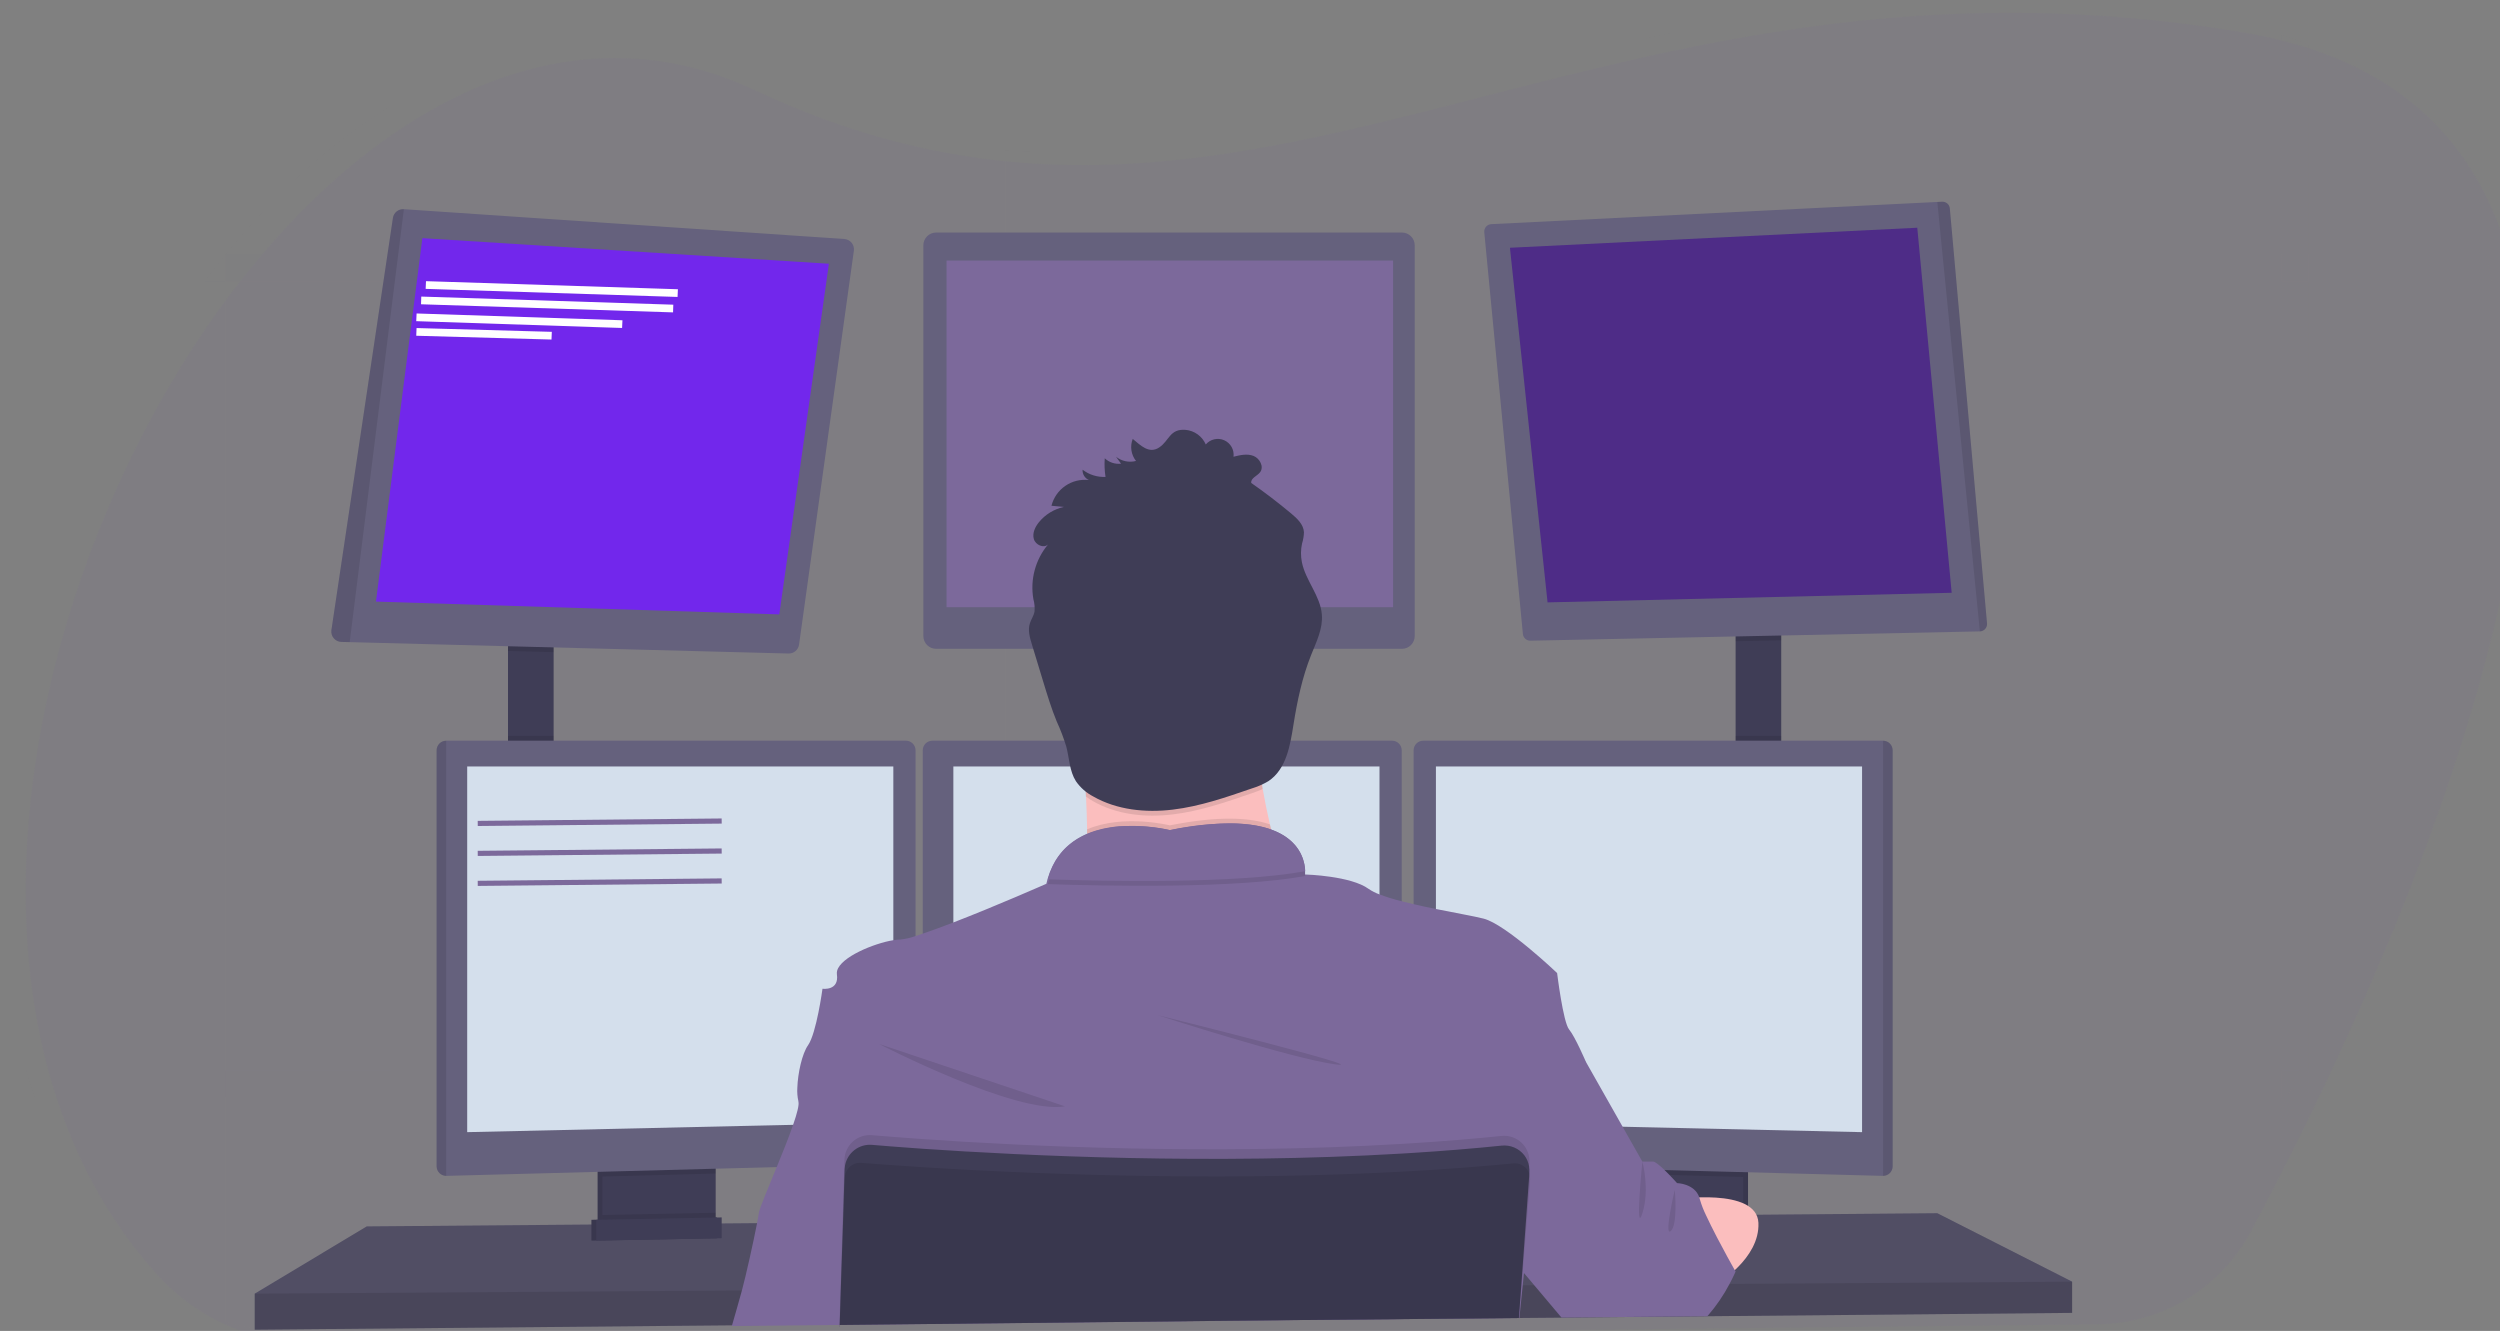 <svg width="973" height="518" viewBox="0 0 973 518" fill="none" xmlns="http://www.w3.org/2000/svg">
<rect x="0" y="0" width="973" height="518" fill="#808080" stroke="none"/>
<g clip-path="url(#clip0)">
<path opacity="0.1" d="M908.388 414.576C907.304 416.913 906.223 419.218 905.146 421.493C903.464 425.026 901.804 428.491 900.166 431.887C899.437 433.392 898.708 434.869 897.998 436.346C889.962 452.769 882.459 467.295 876.086 479.241C870.304 490.065 861.718 499.134 851.228 505.498C840.738 511.863 828.73 515.288 816.463 515.415L674.762 516.957H673.267L661.12 517.088L650.73 517.2L618.867 517.546H617.578L601.357 517.723H600.861L500.882 518.808L411.638 519.742L401.257 519.855L336.784 520.556H336.709L294.895 521.004H294.447L162.23 522.435L122.678 522.865C114.237 522.96 105.832 521.756 97.757 519.294C83.706 515.048 71.078 507.049 61.232 496.159C44.245 477.437 31.864 455.592 23.548 431.887C22.346 428.466 21.224 425.001 20.184 421.493C-8.604 324.141 26.491 198.541 89.656 114.49C92.304 110.975 94.995 107.548 97.729 104.208L97.795 104.133C117.221 80.279 139.001 60.35 162.202 46.18C203.315 21.026 248.867 13.941 293.671 35.056C331.579 52.928 366.974 61.332 401.285 63.612C404.751 63.837 408.218 64.005 411.666 64.108C490.37 66.585 564.131 38.216 650.749 19.904C654.196 19.175 657.654 18.456 661.139 17.773C722.93 5.472 791.477 -1.015 872.993 12.623C881.462 14.007 889.819 16.006 897.998 18.605C901.592 19.764 905.055 21.011 908.388 22.344C947.296 38.178 968.516 67.435 977.533 104.096C978.387 107.498 979.125 110.96 979.748 114.48C995.735 202.663 948.913 327.749 908.388 414.576Z" fill="#7C699B"/>
<g opacity="0.1">
<path opacity="0.1" d="M152.212 41.212V517.57L112.66 518C104.219 518.095 95.814 516.891 87.739 514.429V99.166H87.805C107.231 75.283 129.011 55.355 152.212 41.212Z" fill="#7C699B"/>
<path opacity="0.1" d="M969.804 109.522H79.666C82.314 106.008 85.005 102.58 87.739 99.24V99.166H967.59C968.443 102.549 969.181 106.002 969.804 109.522Z" fill="#7C699B"/>
<path opacity="0.1" d="M898.398 17.386V416.516H895.156C893.474 420.05 891.814 423.514 890.176 426.91C889.447 428.415 888.718 429.892 888.008 431.369V13.61C891.602 14.769 895.066 16.027 898.398 17.386Z" fill="#7C699B"/>
<path opacity="0.1" d="M651.149 12.778V512.158L640.759 512.27V14.909C644.206 14.18 647.664 13.46 651.149 12.778Z" fill="#7C699B"/>
<path opacity="0.1" d="M401.676 59.112V514.869L391.295 514.981V58.617C394.762 58.841 398.228 58.972 401.676 59.112Z" fill="#7C699B"/>
<path opacity="0.1" d="M895.156 416.526C893.474 420.059 891.814 423.524 890.176 426.92H13.558C12.356 423.499 11.235 420.034 10.194 416.526H895.156Z" fill="#7C699B"/>
</g>
<path d="M215.471 248.48H197.717V302.376H215.471V248.48Z" fill="#3F3D56"/>
<path d="M693.253 245.675H675.499V302.694H693.253V245.675Z" fill="#3F3D56"/>
<path d="M806.473 498.819V510.971L664.52 512.279L663.007 512.308L609.055 512.803L607.765 512.822L591.367 512.962H590.881L490.92 513.887L326.831 515.411H326.691L284.971 515.803L284.522 515.813L99.139 517.514V503.493L142.728 477.321L230.187 476.591L232.056 476.582L232.673 476.573L234.542 476.545L276.533 476.199L278.411 476.19L279.009 476.18L280.878 476.171L294.343 476.059L294.698 476.049L327.915 475.769H328.186L587.386 473.582L593.731 473.535H594.366L599.206 473.488L634.386 473.198L636.255 473.17L637.984 473.152H638.881L649.822 473.068L651.99 473.039L654.896 473.021L664.006 472.937L678.461 472.815L680.33 472.796L683.582 472.778H684.189L753.998 472.18L806.473 498.819Z" fill="#65617D"/>
<path opacity="0.2" d="M806.473 498.819V510.971L664.52 512.279L663.007 512.308L609.055 512.803L607.765 512.822L591.367 512.962H590.881L490.92 513.887L326.831 515.411H326.691L284.971 515.803L284.522 515.813L99.139 517.514V503.493L142.728 477.321L230.187 476.591L232.056 476.582L232.673 476.573L234.542 476.545L276.533 476.199L278.411 476.19L279.009 476.18L280.878 476.171L294.343 476.059L294.698 476.049L327.915 475.769H328.186L587.386 473.582L593.731 473.535H594.366L599.206 473.488L634.386 473.198L636.255 473.17L637.984 473.152H638.881L649.822 473.068L651.99 473.039L654.896 473.021L664.006 472.937L678.461 472.815L680.33 472.796L683.582 472.778H684.189L753.998 472.18L806.473 498.819Z" fill="black"/>
<path d="M276.673 452.092V474.984C276.674 476.068 276.367 477.13 275.788 478.047C275.209 478.963 274.382 479.697 273.403 480.162C272.674 480.516 271.877 480.707 271.067 480.723L238.457 481.415C237.586 481.436 236.722 481.253 235.934 480.882C234.937 480.425 234.093 479.691 233.502 478.768C232.911 477.845 232.597 476.772 232.598 475.675V452.092H276.673Z" fill="#3F3D56"/>
<path opacity="0.1" d="M276.673 452.092V474.984C276.674 476.068 276.367 477.13 275.788 478.047C275.209 478.963 274.382 479.697 273.403 480.162C272.674 480.516 271.877 480.707 271.067 480.723L238.457 481.415C237.586 481.436 236.722 481.253 235.934 480.882C234.937 480.425 234.093 479.691 233.502 478.768C232.911 477.845 232.597 476.772 232.598 475.675V452.092H276.673Z" fill="black"/>
<path d="M278.542 452.092V474.984C278.542 476.068 278.235 477.13 277.657 478.047C277.078 478.963 276.251 479.697 275.272 480.162C274.543 480.516 273.746 480.707 272.936 480.723L240.325 481.415C239.454 481.436 238.591 481.253 237.802 480.882C236.806 480.425 235.962 479.691 235.371 478.768C234.779 477.845 234.466 476.772 234.467 475.675V452.092H278.542Z" fill="#3F3D56"/>
<path d="M680.33 452.092H636.255V481.536H680.33V452.092Z" fill="#3F3D56"/>
<path opacity="0.1" d="M680.33 452.092H636.255V481.536H680.33V452.092Z" fill="black"/>
<path d="M678.461 452.092H634.386V481.536H678.461V452.092Z" fill="#3F3D56"/>
<path opacity="0.1" d="M215.471 248.47V253.826L197.717 253.368V248.47H215.471Z" fill="black"/>
<path d="M332.325 97.586L310.993 250.882C310.858 251.861 310.367 252.756 309.614 253.396C308.86 254.035 307.898 254.375 306.91 254.35L136.103 249.919L132.861 249.835C132.296 249.822 131.741 249.689 131.231 249.447C130.721 249.204 130.268 248.857 129.901 248.427C129.534 247.998 129.262 247.496 129.103 246.954C128.943 246.412 128.899 245.843 128.974 245.283L152.922 84.808C153.077 83.814 153.598 82.914 154.384 82.286C155.169 81.658 156.161 81.347 157.165 81.415L328.588 93.024C329.141 93.056 329.681 93.203 330.175 93.454C330.669 93.706 331.105 94.057 331.456 94.486C331.807 94.914 332.066 95.411 332.216 95.945C332.365 96.478 332.403 97.037 332.325 97.586Z" fill="#65617D"/>
<path d="M164.387 92.688L146.326 234.141L303.303 239.123L322.608 102.652L164.387 92.688Z" fill="#7227EC"/>
<path d="M545.628 90.501H364.347C361.597 90.501 359.367 92.731 359.367 95.483V247.536C359.367 250.287 361.597 252.518 364.347 252.518H545.628C548.379 252.518 550.609 250.287 550.609 247.536V95.483C550.609 92.731 548.379 90.501 545.628 90.501Z" fill="#65617D"/>
<path d="M542.19 101.409H368.393V236.319H542.19V101.409Z" fill="#7C699B"/>
<path opacity="0.1" d="M693.253 245.666V249.209L675.499 249.573V245.666H693.253Z" fill="black"/>
<path d="M773.358 242.675C773.383 243.062 773.33 243.451 773.202 243.817C773.073 244.183 772.872 244.519 772.61 244.806C772.348 245.092 772.031 245.323 771.678 245.483C771.325 245.644 770.943 245.732 770.555 245.741L595.637 249.358C594.91 249.373 594.205 249.113 593.662 248.629C593.12 248.145 592.78 247.474 592.712 246.75L577.678 90.388C577.641 90.001 577.683 89.609 577.801 89.238C577.92 88.867 578.113 88.523 578.368 88.229C578.623 87.934 578.935 87.695 579.285 87.525C579.636 87.354 580.017 87.257 580.406 87.239L753.998 78.602L755.866 78.508C756.609 78.469 757.338 78.72 757.899 79.208C758.461 79.697 758.811 80.384 758.875 81.125L773.358 242.675Z" fill="#65617D"/>
<path d="M587.667 96.427L746.205 88.631L759.594 230.71L602.308 234.449L587.667 96.427Z" fill="#4E2C87"/>
<path opacity="0.1" d="M773.358 242.675C773.383 243.062 773.33 243.451 773.202 243.817C773.073 244.183 772.872 244.519 772.61 244.806C772.348 245.092 772.031 245.323 771.678 245.483C771.325 245.644 770.943 245.732 770.555 245.741L753.998 78.602L755.866 78.508C756.609 78.469 757.338 78.72 757.9 79.208C758.461 79.697 758.811 80.384 758.875 81.125L773.358 242.675Z" fill="black"/>
<path opacity="0.1" d="M157.193 81.406L136.103 249.919L132.861 249.835C132.296 249.822 131.741 249.689 131.231 249.447C130.721 249.204 130.268 248.857 129.901 248.427C129.534 247.998 129.262 247.496 129.103 246.954C128.943 246.412 128.899 245.843 128.974 245.283L152.922 84.808C153.075 83.807 153.599 82.901 154.391 82.27C155.183 81.639 156.183 81.331 157.193 81.406Z" fill="black"/>
<path opacity="0.1" d="M215.471 286.411H197.717V302.376H215.471V286.411Z" fill="black"/>
<path opacity="0.1" d="M278.542 452.083V456.728L234.467 457.906V452.083H278.542Z" fill="black"/>
<path d="M356.33 291.973V449.194C356.319 450.154 355.939 451.073 355.269 451.76C354.6 452.447 353.691 452.851 352.733 452.887L173.657 457.654H173.61C172.635 457.642 171.703 457.249 171.013 456.559C170.324 455.869 169.931 454.937 169.919 453.962V291.973C169.931 290.997 170.324 290.065 171.013 289.375C171.703 288.685 172.635 288.293 173.61 288.28H352.639C353.614 288.293 354.546 288.685 355.236 289.375C355.925 290.065 356.318 290.997 356.33 291.973Z" fill="#65617D"/>
<path opacity="0.1" d="M173.657 288.28V457.654H173.61C172.635 457.642 171.703 457.249 171.013 456.559C170.324 455.869 169.931 454.937 169.919 453.962V291.973C169.931 290.997 170.324 290.065 171.013 289.375C171.703 288.685 172.635 288.293 173.61 288.28H173.657Z" fill="black"/>
<path d="M181.833 298.319H347.687V436.893L181.833 440.632V298.319Z" fill="#D4DFEC"/>
<path opacity="0.1" d="M693.253 286.411H675.499V302.694H693.253V286.411Z" fill="black"/>
<path opacity="0.1" d="M678.461 452.083V458.074L634.386 456.897V452.083H678.461Z" fill="black"/>
<path d="M736.627 291.973V453.962C736.615 454.945 736.216 455.884 735.516 456.575C734.816 457.266 733.873 457.654 732.89 457.654L553.776 452.887C552.817 452.851 551.909 452.447 551.239 451.76C550.57 451.073 550.19 450.154 550.179 449.194V291.973C550.191 290.997 550.584 290.065 551.273 289.375C551.963 288.685 552.894 288.293 553.87 288.28H732.899C733.88 288.283 734.822 288.671 735.519 289.362C736.217 290.053 736.615 290.991 736.627 291.973Z" fill="#65617D"/>
<path opacity="0.1" d="M736.627 291.973V453.962C736.615 454.945 736.216 455.884 735.516 456.575C734.817 457.266 733.873 457.654 732.89 457.654V288.28C733.873 288.28 734.817 288.668 735.516 289.359C736.216 290.05 736.615 290.989 736.627 291.973Z" fill="black"/>
<path d="M724.714 298.319H558.859V436.893L724.714 440.632V298.319Z" fill="#D4DFEC"/>
<path d="M545.544 291.973V449.194C545.533 450.154 545.153 451.073 544.483 451.76C543.814 452.447 542.906 452.851 541.947 452.887L362.871 457.654C361.888 457.654 360.944 457.266 360.244 456.575C359.545 455.884 359.145 454.945 359.133 453.962V291.973C359.145 290.997 359.538 290.065 360.228 289.375C360.917 288.685 361.849 288.293 362.824 288.28H541.853C542.828 288.293 543.76 288.685 544.45 289.375C545.139 290.065 545.532 290.997 545.544 291.973Z" fill="#65617D"/>
<path d="M371.047 298.319H536.901V436.893L371.047 440.632V298.319Z" fill="#D4DFEC"/>
<path opacity="0.1" d="M806.473 498.819V510.971L664.52 512.279L663.007 512.307L609.055 512.803L607.765 512.822L591.367 512.962H590.881L490.92 513.887L326.831 515.411H326.691L284.971 515.803L284.522 515.813L99.139 517.514V503.493L288.362 502.25H288.811L327.112 501.988H327.289L591.797 500.24H592.068L592.226 500.231H592.666L597.141 500.203H598.506L668.108 499.735L672.22 499.717L673.135 499.707L806.473 498.819Z" fill="black"/>
<path d="M455.291 302.376C481.78 302.376 503.254 280.895 503.254 254.396C503.254 227.898 481.78 206.417 455.291 206.417C428.803 206.417 407.329 227.898 407.329 254.396C407.329 280.895 428.803 302.376 455.291 302.376Z" fill="#FBBEBE"/>
<path d="M503.263 352.543C503.263 352.543 410.291 363.76 419.168 352.543C422.382 348.487 423.27 336.466 423.092 322.772C423.036 318.612 422.887 314.303 422.672 310.013C421.644 289.449 419.168 269.352 419.168 269.352C419.168 269.352 500.46 231.028 491.116 261.407C487.378 273.68 488.602 290.916 491.443 307.097C492.274 311.817 493.237 316.444 494.246 320.837C496.709 331.553 499.718 342.135 503.263 352.543Z" fill="#FBBEBE"/>
<path opacity="0.1" d="M503.263 352.543C503.263 352.543 410.291 363.76 419.168 352.543C422.382 348.487 423.27 336.466 423.092 322.772C437.267 316.715 455.301 321.23 455.301 321.23C474.287 317.444 486.463 318.183 494.246 320.837C496.709 331.553 499.718 342.135 503.263 352.543Z" fill="black"/>
<path d="M326.794 516.467V515.682L490.892 513.897L590.872 512.962H591.152L591.049 514.345L591.189 512.962H591.367V512.803L592.647 500.231L593.133 495.473L593.282 493.987L593.413 492.744L599.188 473.479L604.962 454.242L609.821 438.043L617.24 413.291C617.24 413.291 613.035 403.477 610.699 400.673C608.363 397.868 606.027 378.706 606.027 378.706C606.027 378.706 586.087 359.703 577.37 357.516C573.716 356.581 566.503 355.338 558.841 353.777C555.972 353.198 553.029 352.581 550.197 351.908C548.6 351.543 547.03 351.16 545.525 350.777C542.598 350.045 539.712 349.153 536.882 348.103C535.399 347.564 533.987 346.845 532.678 345.963C525.81 340.925 508.598 340.354 507.935 340.354C507.933 340.333 507.933 340.311 507.935 340.289V340.205C507.959 339.813 507.959 339.419 507.935 339.027C507.935 338.653 507.935 338.214 507.851 337.718C507.851 337.569 507.851 337.41 507.785 337.251C507.739 336.915 507.683 336.559 507.599 336.185C507.57 336.018 507.533 335.853 507.486 335.69C507.216 334.564 506.824 333.47 506.318 332.428C506.253 332.278 506.169 332.119 506.094 331.97C505.636 331.106 505.105 330.284 504.506 329.511C504.384 329.353 504.253 329.184 504.113 329.025C503.348 328.123 502.497 327.296 501.572 326.558C501.319 326.361 501.058 326.156 500.787 325.969C500.636 325.846 500.477 325.734 500.31 325.632L499.479 325.09L498.703 324.641C498.021 324.268 497.302 323.903 496.517 323.557C496.274 323.445 496.012 323.342 495.751 323.239C495.489 323.137 495.078 322.978 494.732 322.847H494.676L493.975 322.566C493.443 322.389 492.901 322.23 492.331 322.071L491.462 321.847L490.527 321.632L489.593 321.435C488.658 321.248 487.659 321.08 486.612 320.949L485.547 320.818L484.454 320.706L483.323 320.613L481.716 320.519L479.847 320.454C471.605 320.453 463.386 321.327 455.329 323.062C449.731 321.816 443.998 321.288 438.267 321.491H437.454L436.519 321.548H435.921L434.716 321.66C434.314 321.66 433.903 321.744 433.501 321.8C433.1 321.856 432.679 321.903 432.277 321.968L431.661 322.071C431.053 322.174 430.437 322.286 429.792 322.417C429.586 322.454 429.381 322.501 429.175 322.557C428.362 322.735 427.549 322.95 426.746 323.193C426.344 323.305 425.942 323.436 425.54 323.576C425.335 323.632 425.139 323.707 424.942 323.782L424.344 323.997L423.756 324.23L423.055 324.511C422.7 324.66 422.354 324.819 422.008 324.987C421.812 325.072 421.616 325.165 421.429 325.268C421.242 325.371 421.046 325.455 420.868 325.558C418.756 326.65 416.803 328.027 415.066 329.652L414.589 330.11L414.122 330.586C413.963 330.745 413.814 330.914 413.664 331.082C413.055 331.748 412.487 332.45 411.964 333.185C411.814 333.381 411.674 333.578 411.534 333.783C410.941 334.658 410.404 335.57 409.927 336.513C409.805 336.737 409.693 336.971 409.581 337.195C408.818 338.774 408.193 340.416 407.712 342.102C407.538 342.725 407.379 343.349 407.236 343.972C407.236 343.972 387.455 352.702 371.047 359.021C366.683 360.703 362.572 362.227 359.133 363.377C358.133 363.713 357.199 364.022 356.33 364.311C354.445 364.993 352.484 365.445 350.49 365.658C349.55 365.673 348.613 365.76 347.687 365.919C340.146 367.144 327.224 372.462 325.813 377.8C325.698 378.226 325.667 378.67 325.719 379.108C325.719 379.108 325.719 379.174 325.719 379.211C326.654 385.754 320.113 384.819 320.113 384.819C320.113 384.819 317.777 402.112 314.507 406.786C312.143 410.151 310.526 417.657 310.321 423.321C310.203 425.086 310.342 426.858 310.732 428.584C310.732 428.63 310.732 428.677 310.732 428.714C311.106 429.967 310.209 433.388 308.685 437.772C307.032 442.586 304.621 448.568 302.304 454.214C298.809 462.739 295.52 470.478 295.314 472.179C295.23 472.937 294.987 474.292 294.651 476.04C293.287 483.163 290.259 496.726 288.764 502.212C287.652 506.307 286.036 511.915 284.924 515.766C284.924 515.878 284.858 515.99 284.83 516.093L326.719 515.682V516.467H326.85H326.794Z" fill="#7C699B"/>
<path opacity="0.1" d="M342.081 406.29C342.081 406.29 395.341 433.865 414.496 430.593L342.081 406.29Z" fill="black"/>
<path opacity="0.1" d="M450.47 395.073C450.47 395.073 502.329 411.899 519.615 414.235C536.901 416.572 450.47 395.073 450.47 395.073Z" fill="black"/>
<path opacity="0.1" d="M507.991 340.934C480.894 345.925 429.876 344.85 407.824 344.093C415.907 315.117 455.319 324.969 455.319 324.969C504.104 315.229 507.842 335.438 507.991 340.934Z" fill="black"/>
<path d="M507.991 339.064C480.894 344.056 429.876 342.981 407.824 342.224C415.907 313.247 455.319 323.099 455.319 323.099C504.104 313.359 507.842 333.568 507.991 339.064Z" fill="#7C699B"/>
<path d="M651.831 466.814C651.831 466.814 683.75 461.907 684.376 475.928C685.002 489.949 668.099 499.745 668.099 499.745L651.831 466.814Z" fill="#FBBEBE"/>
<path opacity="0.1" d="M491.443 307.097C490.07 307.71 488.667 308.253 487.238 308.723C477.166 312.2 467.009 315.705 456.403 316.977C445.798 318.248 434.669 317.126 425.419 311.836C424.448 311.287 423.511 310.678 422.616 310.013C421.588 289.449 419.112 269.352 419.112 269.352C419.112 269.352 500.404 231.028 491.06 261.407C487.341 273.68 488.602 290.916 491.443 307.097Z" fill="black"/>
<path d="M442.135 179.403C440.802 179.755 439.404 179.791 438.054 179.507C436.705 179.223 435.44 178.627 434.361 177.767L436.305 180.469C435.159 180.601 433.999 180.481 432.904 180.118C431.81 179.755 430.809 179.156 429.969 178.365C429.793 180.784 429.893 183.214 430.268 185.61C427.053 185.765 423.886 184.771 421.336 182.805C421.286 183.649 421.496 184.487 421.937 185.207C422.378 185.928 423.029 186.495 423.802 186.834C420.572 186.448 417.311 187.251 414.629 189.093C411.947 190.935 410.027 193.691 409.226 196.845L414.103 197.294C410.27 198.113 406.83 200.213 404.348 203.248C402.853 205.117 401.713 207.51 402.368 209.791C403.022 212.072 406.18 213.53 407.899 211.904C405.453 214.824 403.676 218.244 402.691 221.924C401.707 225.603 401.539 229.454 402.199 233.206C402.643 234.805 402.789 236.471 402.629 238.123C402.321 239.665 401.349 241.002 400.863 242.507C399.929 245.236 400.816 248.199 401.648 250.919L406.03 265.333C407.619 270.539 409.198 275.755 411.272 280.793C412.741 283.979 413.99 287.261 415.01 290.617C416.187 295.141 416.234 300.095 418.747 304.049C420.47 306.538 422.773 308.568 425.456 309.966C434.697 315.257 445.863 316.378 456.441 315.107C467.018 313.836 477.166 310.331 487.229 306.854C489.465 306.18 491.61 305.238 493.62 304.049C500.581 299.488 502.132 290.159 503.431 281.943C504.88 272.783 506.814 263.641 510.243 255.023C512.28 249.891 514.915 244.685 514.466 239.188C513.896 231.888 508.122 225.971 506.692 218.793C506.214 216.393 506.236 213.92 506.758 211.53C507.201 210.105 507.449 208.628 507.496 207.136C507.337 204.127 504.87 201.808 502.553 199.874C497.526 195.674 492.337 191.704 486.986 187.965C486.715 186.096 489.257 185.292 490.406 183.815C492.032 181.73 490.35 178.421 487.883 177.449C485.416 176.477 482.65 177.113 480.081 177.758C480.248 176.442 479.987 175.107 479.335 173.952C478.683 172.797 477.676 171.884 476.464 171.347C475.251 170.81 473.898 170.679 472.605 170.974C471.312 171.268 470.149 171.972 469.289 172.981C468.606 171.416 467.516 170.063 466.132 169.063C464.748 168.063 463.121 167.454 461.421 167.298C455.226 166.812 455.104 171.551 451.143 174.159C447.181 176.767 443.91 173.327 440.864 170.822C440.305 172.238 440.128 173.777 440.351 175.283C440.574 176.789 441.189 178.21 442.135 179.403Z" fill="#3F3D56"/>
<path d="M675.499 494.856C675.499 494.856 674.668 496.838 673.135 499.707C670.817 504.122 667.995 508.253 664.726 512.018L664.473 512.289H662.96L609.008 512.784H607.718L607.56 512.597L597.094 500.175L593.151 495.492L592.992 495.295L592.656 494.903L592.469 494.678L592.226 494.389L584.555 485.284L587.358 473.6L592.133 453.915L592.254 453.438L593.189 449.699L593.852 446.895L596.076 437.753L603.701 406.3L617.249 413.31L631.536 438.548L639.207 452.101H643.412C644.206 452.101 646.029 453.634 647.86 455.401C648.514 456.027 649.168 456.691 649.729 457.271C651.392 458.99 652.709 460.467 652.709 460.467C652.709 460.467 659.521 460.617 661.353 465.982C661.447 466.242 661.525 466.507 661.586 466.777C662.194 468.886 662.985 470.937 663.95 472.909C665.155 475.535 666.669 478.517 668.202 481.499C671.052 486.967 673.948 492.173 675.013 494.062L675.144 494.295L675.499 494.856Z" fill="#7C699B"/>
<path opacity="0.1" d="M595.235 452.653L595.142 453.99V454.083L594.983 456.233L593.74 473.535L592.236 494.379L591.806 500.25L590.872 512.812V512.971L490.892 513.906L326.822 515.682V516.467H326.691V515.682V515.42L327.112 501.997L327.915 475.769L328.607 453.532L328.672 451.316C328.713 449.979 329.026 448.664 329.592 447.452C330.158 446.24 330.964 445.156 331.963 444.267C332.962 443.377 334.131 442.7 335.4 442.278C336.669 441.856 338.01 441.696 339.343 441.81C343.753 442.184 349.481 442.642 356.33 443.128L359.133 443.334C398.686 446.082 471.783 449.634 545.544 445.203C547.095 445.119 548.656 445.026 550.216 444.913C561.653 444.194 573.081 443.268 584.396 442.109C585.827 441.959 587.273 442.125 588.632 442.594C589.992 443.064 591.232 443.826 592.265 444.827C593.299 445.827 594.1 447.043 594.613 448.387C595.126 449.731 595.339 451.171 595.235 452.606V452.653Z" fill="black"/>
<path d="M326.794 516.467V515.682L490.892 513.897L590.872 512.962H591.152V512.803L592.086 500.24L592.488 494.632L594.02 473.497L595.226 456.766V456.354C595.281 455.584 595.247 454.809 595.123 454.046C595.128 454.015 595.128 453.983 595.123 453.952C594.866 452.375 594.224 450.885 593.254 449.615C592.225 448.295 590.877 447.259 589.337 446.605C587.797 445.951 586.116 445.7 584.452 445.876C573.137 447.035 561.709 447.961 550.272 448.68C548.712 448.793 547.151 448.886 545.6 448.97C471.839 453.354 398.742 449.802 359.189 447.101L356.386 446.895C349.537 446.409 343.809 445.96 339.399 445.577C336.973 445.372 334.557 446.074 332.617 447.546C330.678 449.019 329.352 451.158 328.896 453.55C328.802 454.056 328.746 454.569 328.728 455.083L328.093 475.797L327.224 502.035L326.813 515.458V515.719V516.504L326.794 516.467Z" fill="#3F3D56"/>
<path opacity="0.1" d="M595.515 459.205L594.366 473.535L592.656 494.893L592.226 500.24L591.292 512.214L591.236 512.812V512.971L591.096 514.355L591.199 512.971H590.928L490.948 513.906L326.822 515.682V515.42L327.28 501.997L328.214 475.769L328.812 458.336C328.842 457.344 329.119 456.376 329.618 455.519C330.117 454.662 330.823 453.943 331.671 453.429C332.729 452.78 333.967 452.485 335.203 452.587C337.166 452.746 339.576 452.933 342.389 453.139C346.958 453.476 352.592 453.868 359.152 454.279C371.299 455.046 386.539 455.868 404.003 456.541C452.591 458.411 518.185 459.037 580.49 453.578C583.294 453.335 586.19 453.064 589.021 452.793C590.142 452.681 591.271 452.896 592.273 453.41C592.557 453.551 592.826 453.721 593.077 453.915C593.89 454.504 594.535 455.297 594.945 456.214C595.041 456.397 595.119 456.588 595.179 456.784C595.46 457.559 595.574 458.384 595.515 459.205Z" fill="black"/>
<path opacity="0.1" d="M278.542 472.002V474.984C278.542 476.068 278.235 477.13 277.657 478.047C277.078 478.963 276.251 479.697 275.272 480.162L237.802 480.882C236.806 480.425 235.962 479.691 235.371 478.768C234.779 477.845 234.466 476.772 234.467 475.675V472.871L278.542 472.002Z" fill="black"/>
<path d="M279.009 481.919L230.187 482.854V474.75L279.009 473.815V481.919Z" fill="#3F3D56"/>
<path opacity="0.1" d="M279.009 481.919L230.187 482.854V474.75L279.009 473.815V481.919Z" fill="black"/>
<path d="M280.878 481.919L232.056 482.854V474.75L280.878 473.815V481.919Z" fill="#3F3D56"/>
<g opacity="0.1">
<path opacity="0.1" d="M442.518 176.337C441.605 175.15 440.999 173.757 440.752 172.28C440.527 173.724 440.662 175.201 441.145 176.58C441.608 176.537 442.068 176.456 442.518 176.337Z" fill="black"/>
<path opacity="0.1" d="M430.651 182.544C430.475 181.398 430.36 180.243 430.306 179.085C430.306 180.235 430.306 181.394 430.306 182.553L430.651 182.544Z" fill="black"/>
<path opacity="0.1" d="M506.804 213.736C506.856 212.903 506.968 212.075 507.141 211.259C507.583 209.837 507.834 208.363 507.888 206.875C507.867 206.541 507.817 206.209 507.739 205.884C507.58 206.744 507.328 207.604 507.141 208.454C506.767 210.188 506.654 211.968 506.804 213.736Z" fill="black"/>
<path opacity="0.1" d="M487.369 184.852L488.387 185.591C489.246 184.97 490.05 184.275 490.789 183.516C491.141 183.029 491.358 182.459 491.421 181.862C491.483 181.265 491.388 180.662 491.144 180.113C491.051 180.327 490.932 180.528 490.789 180.712C489.64 182.188 487.098 183.002 487.369 184.852Z" fill="black"/>
<path opacity="0.1" d="M410.59 193.845C410.249 194.526 409.977 195.24 409.777 195.976C411.239 195.16 412.813 194.564 414.449 194.209L410.59 193.845Z" fill="black"/>
<path opacity="0.1" d="M423.475 183.675C422.861 183.336 422.274 182.952 421.719 182.525C421.695 182.895 421.723 183.266 421.803 183.628C422.361 183.601 422.92 183.617 423.475 183.675Z" fill="black"/>
<path opacity="0.1" d="M514.831 238.749C514.448 243.282 512.336 247.648 510.626 251.947C507.197 260.566 505.263 269.707 503.814 278.877C502.515 287.093 501.011 296.422 494.003 300.974C492.001 302.171 489.857 303.113 487.621 303.778C477.549 307.265 467.392 310.761 456.786 312.032C446.181 313.303 435.052 312.191 425.802 306.9C423.12 305.5 420.818 303.47 419.093 300.983C416.598 297.03 416.551 292.075 415.355 287.551C414.336 284.192 413.087 280.906 411.618 277.718C409.553 272.689 407.964 267.436 406.385 262.267C404.921 257.462 403.461 252.655 402.003 247.844C401.523 246.397 401.167 244.911 400.938 243.404C400.573 245.797 401.284 248.302 402.003 250.648C403.461 255.465 404.921 260.273 406.385 265.071C407.964 270.278 409.553 275.493 411.618 280.522C413.087 283.711 414.336 286.996 415.355 290.356C416.533 294.88 416.579 299.834 419.093 303.788C420.818 306.274 423.12 308.304 425.802 309.704C435.052 314.995 446.209 316.107 456.786 314.836C467.364 313.565 477.511 310.069 487.621 306.582C489.857 305.917 492.001 304.975 494.003 303.778C500.964 299.226 502.515 289.898 503.814 281.681C505.263 272.512 507.197 263.37 510.626 254.752C512.663 249.629 515.298 244.423 514.849 238.917C514.849 238.861 514.831 238.805 514.831 238.749Z" fill="black"/>
<path opacity="0.1" d="M402.993 235.132C402.993 235.132 402.993 235.066 402.993 235.029C403.162 233.381 403.016 231.715 402.564 230.121C402.377 229.096 402.255 228.059 402.199 227.018C402.092 228.995 402.214 230.977 402.564 232.926C402.713 233.655 402.881 234.393 402.993 235.132Z" fill="black"/>
<path opacity="0.1" d="M405.843 212.268C406.562 211.06 407.378 209.913 408.282 208.838C406.572 210.473 403.414 209.015 402.751 206.744C402.506 207.663 402.506 208.629 402.751 209.548C402.981 210.234 403.388 210.847 403.931 211.325C404.474 211.802 405.134 212.128 405.843 212.268Z" fill="black"/>
</g>
<path opacity="0.1" d="M639.217 452.092C639.217 452.092 642.179 462.842 639.217 472.189C636.255 481.536 639.217 452.092 639.217 452.092Z" fill="black"/>
<path opacity="0.1" d="M651.831 463.057C651.831 463.057 653.074 476.704 650.271 479.125C647.467 481.546 651.831 463.057 651.831 463.057Z" fill="black"/>
<path d="M185.934 320.482L280.878 319.547" stroke="#7C699B" stroke-width="2" stroke-miterlimit="10"/>
<path d="M185.934 332.138L280.878 331.213" stroke="#7C699B" stroke-width="2" stroke-miterlimit="10"/>
<path d="M185.934 343.803L280.878 342.869" stroke="#7C699B" stroke-width="2" stroke-miterlimit="10"/>
<line y1="-1.5" x2="98.141" y2="-1.5" transform="matrix(0.999 0.032 -0.045 0.999 165.662 112.428)" stroke="white" stroke-width="3"/>
<path d="M163.91 116.926L262 120.08" stroke="white" stroke-width="3"/>
<line y1="-1.5" x2="80.195" y2="-1.5" transform="matrix(0.999 0.033 -0.048 0.999 162 125)" stroke="white" stroke-width="3"/>
<line y1="-1.5" x2="52.645" y2="-1.5" transform="matrix(1 0.028 -0.04 0.999 162 130.674)" stroke="white" stroke-width="3"/>
</g>
<defs>
<clipPath id="clip0">
<rect width="973" height="518" fill="white"/>
</clipPath>
</defs>
</svg>
